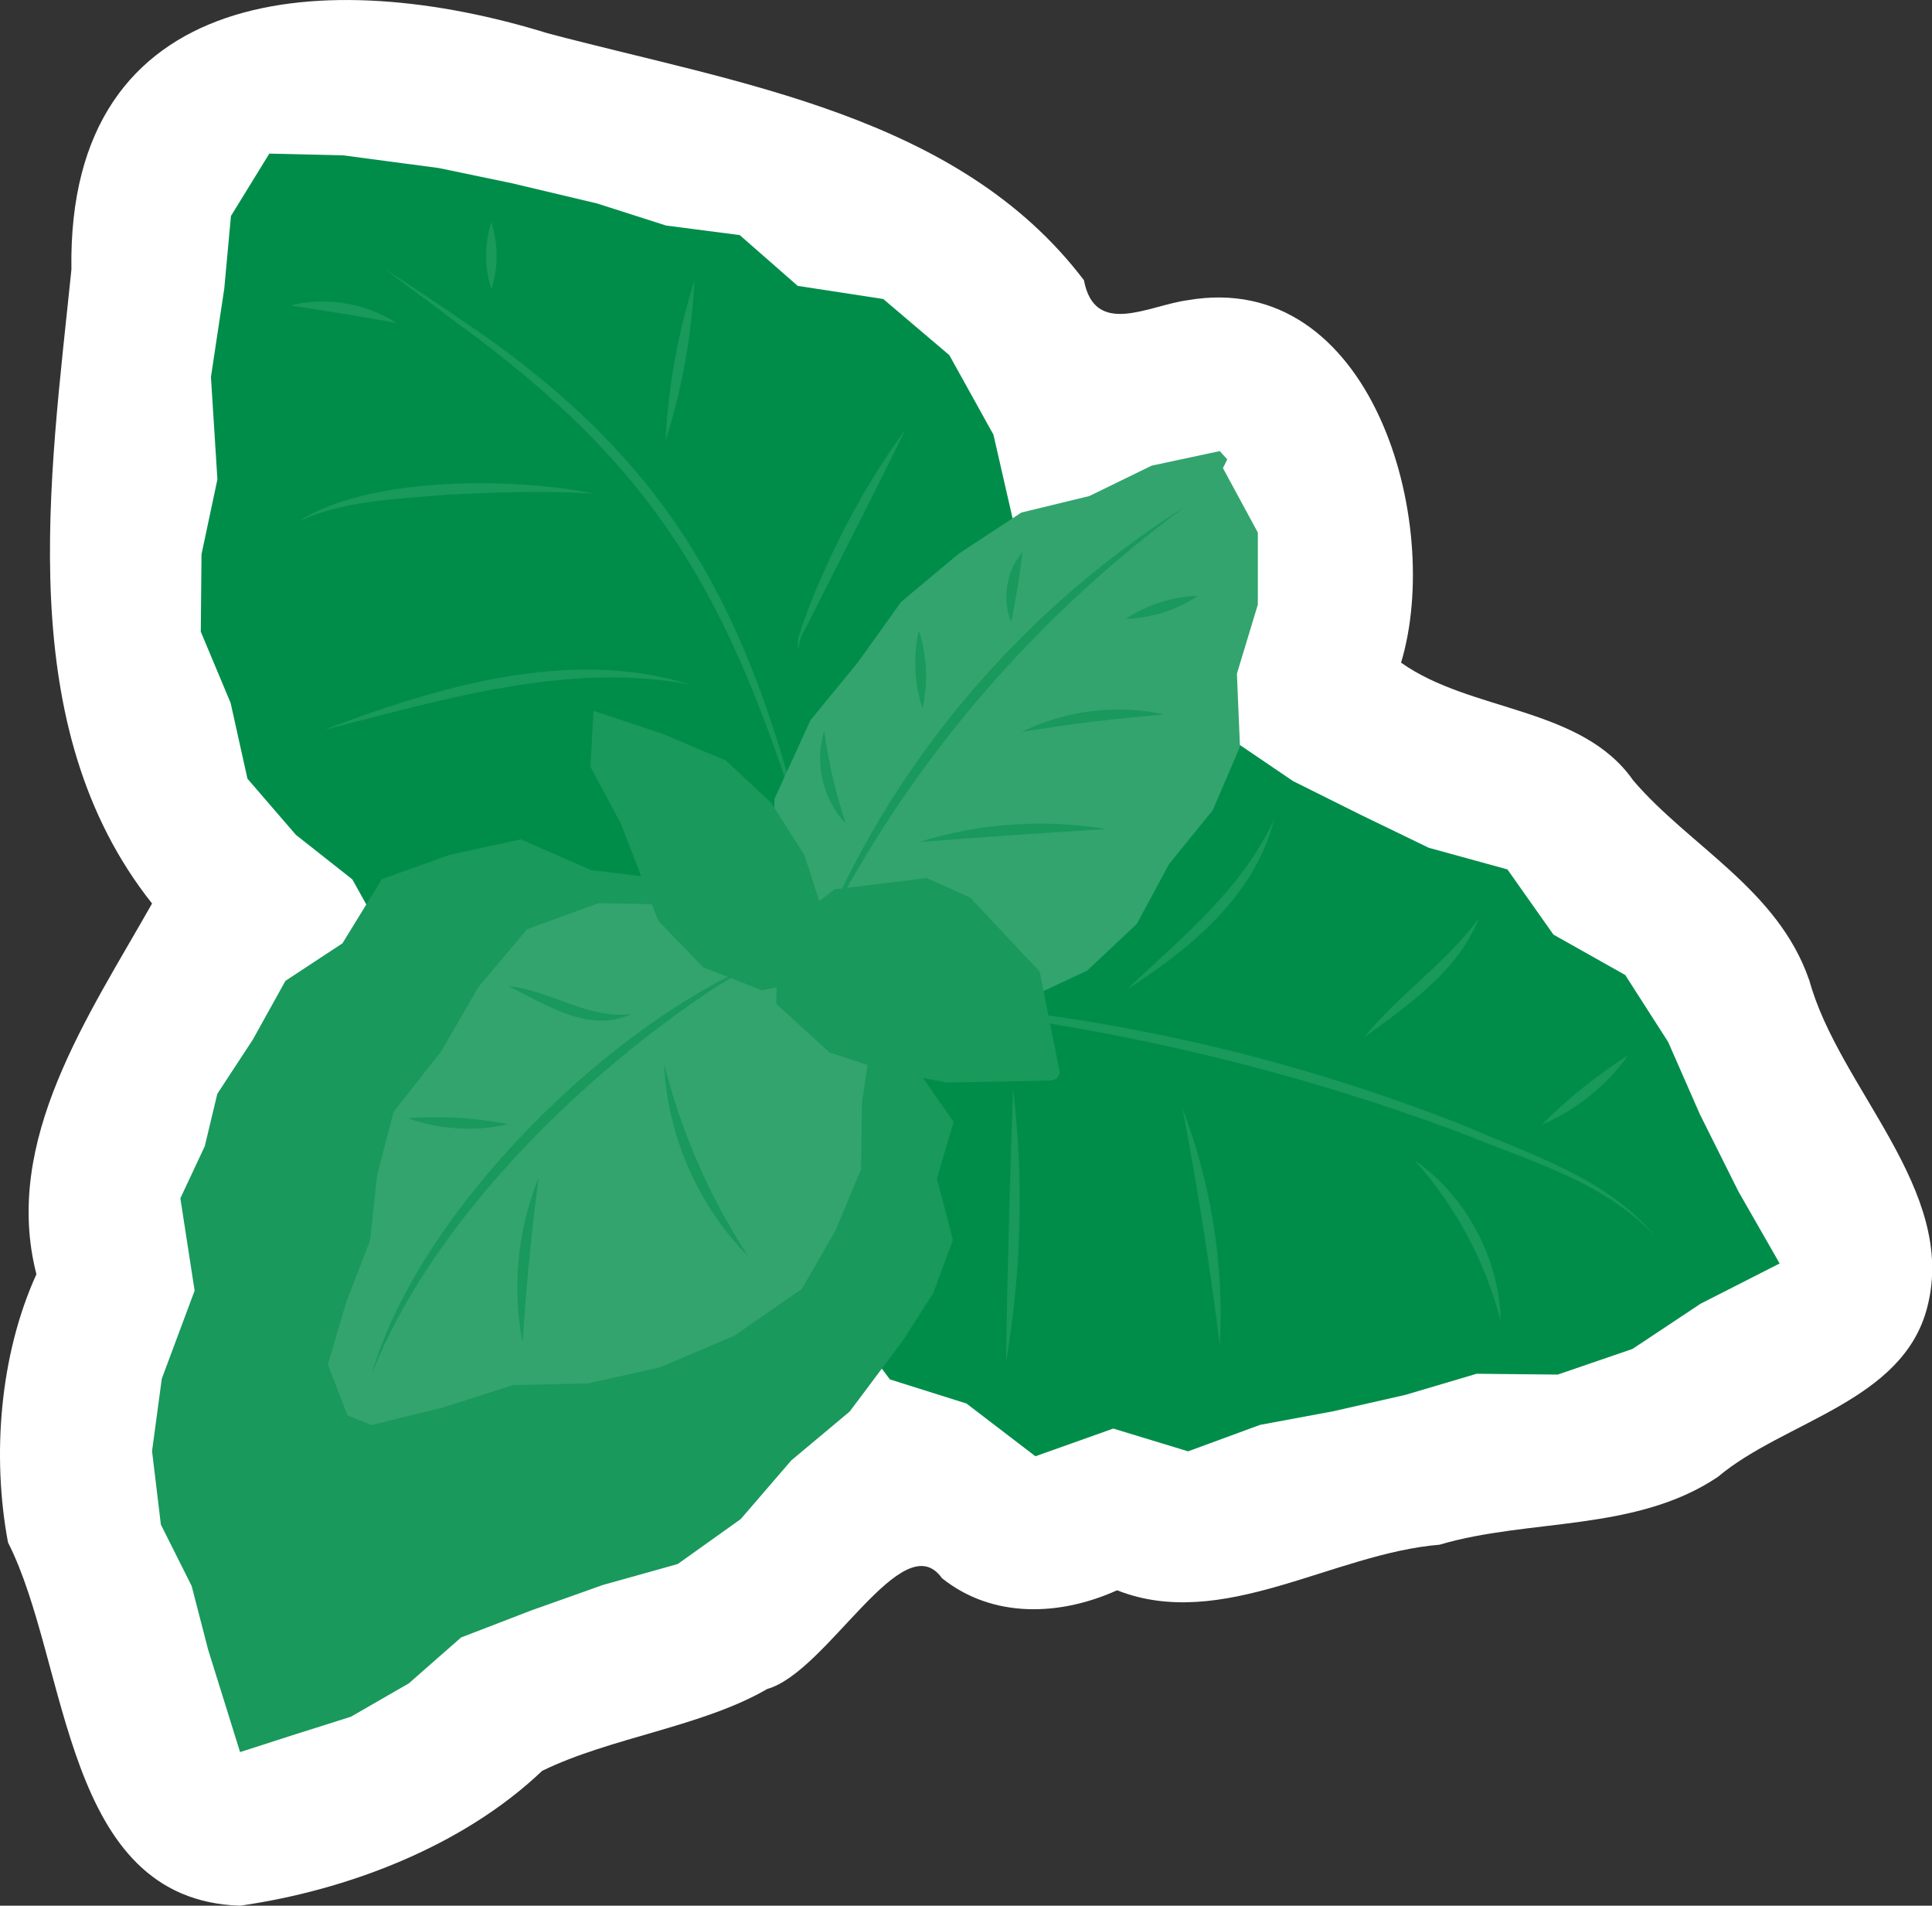 <?xml version="1.0" encoding="UTF-8"?>
<svg xmlns="http://www.w3.org/2000/svg" viewBox="0 0 188.31 185.72">
  <rect x="0" y="0" width="188.31" height="185.72" fill="#333333" stroke="none"/>
  <defs>
    <style>
      .cls-1 {
        fill: #19995c;
      }

      .cls-1, .cls-2, .cls-3, .cls-4 {
        stroke-width: 0px;
      }

      .cls-2 {
        fill: #008d4a;
      }

      .cls-5 {
        isolation: isolate;
      }

      .cls-3 {
        fill: #fff;
      }

      .cls-4 {
        fill: #33a46e;
      }

      .cls-6 {
        mix-blend-mode: multiply;
      }
    </style>
  </defs>
  <g class="cls-5">
    <g id="Layer_2" data-name="Layer 2">
      <g id="Blancos">
        <path class="cls-3" d="m176.33,95.49c-3.04-8.81-11.69-13.05-17.14-19.43-5.04-7.22-15.79-6.63-22.63-11.48,4.14-13.74-2.86-38.44-20.82-35.32-3.76.5-9.03,3.65-10.09-1.95C93.43,11.2,71.9,8.15,53.37,3.24,32.13-3.34,6.51-1.83,6.96,26.27c-2.08,20.45-5.83,44.53,7.86,61.78C8.68,98.94.19,111.13,3.55,124.18-.03,132.05-.8,141.87.78,150.32c6,11.81,5.28,34.85,22.62,35.4,10.42-1.49,21.7-5.77,29.44-13.14,6.62-3.25,15.61-4.3,21.94-7.98,5.85-1.64,13.22-16.17,17.03-10.8,4.96,3.97,11.55,3.68,17.07,1.18,10.24,4.04,21.05-3.59,31.43-4.44,8.69-2.58,19.12-1.22,27.13-6.61,6.45-5.44,18.06-7.31,20.41-16.54,2.97-11.45-8.65-21.35-11.51-31.9Z"/>
      </g>
      <g id="Productos">
        <g>
          <polygon class="cls-2" points="21.86 28.12 20.56 36.74 21.19 46.72 19.64 54.02 19.57 61.56 22.48 68.51 24.12 75.89 28.84 81.36 34.34 85.7 37.91 92.1 43.63 96.52 50.74 98.8 57.99 100.35 65.36 99.75 72.74 99.36 79.13 95.41 86.43 93.83 92.05 89.03 95.56 81.92 100.01 75.89 102.9 68.81 103.66 61.08 101.32 55.86 98.8 50.97 96.83 42.36 92.53 34.61 86.09 29.14 77.75 27.86 72.1 22.91 64.92 21.98 58.2 19.83 49.9 17.86 42.79 16.38 33.46 15.14 26.25 14.97 22.51 21.05 21.86 28.12"/>
          <polygon class="cls-2" points="82.07 128.22 86.74 134.43 94.2 136.78 100.92 141.92 108.51 139.22 115.8 141.44 122.82 138.86 129.92 137.54 136.97 135.94 143.93 133.88 151.83 133.96 159.12 131.46 165.76 127.05 173.46 123.13 169.44 116.11 165.69 108.6 162.59 101.54 158.41 95.02 151.41 91.08 146.93 84.73 139.26 82.62 132.65 79.42 126.03 76.12 119.4 71.62 111.5 73.49 104.13 73.13 96.39 70.64 89.49 74.92 81.83 74.76 76.51 79.95 71.46 84.99 70.12 92.05 68.08 99.1 71.45 105.77 71.83 114.29 77.82 120.38 80.88 128.2 82.07 128.22"/>
          <g>
            <g class="cls-6">
              <path class="cls-1" d="m161.14,120.28c-4.93-5.14-12.02-7.14-18.44-9.75-16.43-6.18-33.63-10.3-51.07-12.25-3.49-.44-7-.7-10.5-.98,3.52.06,7.04.22,10.55.49,17.57,1.42,34.93,5.5,51.3,12.02,6.37,2.77,13.53,5.01,18.17,10.46h0Z"/>
            </g>
            <g class="cls-6">
              <path class="cls-1" d="m98.74,106.09c1.06,8.84.82,17.91-.69,26.69.14-8.6.39-18.09.69-26.69h0Z"/>
            </g>
            <g class="cls-6">
              <path class="cls-1" d="m115.26,108.05c2.8,7.32,4.06,15.27,3.64,23.09-.97-7.79-2.17-15.39-3.64-23.09h0Z"/>
            </g>
            <g class="cls-6">
              <path class="cls-1" d="m137.87,113.06c4.99,3.46,8.27,9.56,8.4,15.63-1.57-5.88-4.36-11.08-8.4-15.63h0Z"/>
            </g>
            <g class="cls-6">
              <path class="cls-1" d="m109.86,96.41c5.32-5.06,11.18-9.71,14.32-16.55-1.83,7.4-8.16,12.61-14.32,16.55h0Z"/>
            </g>
            <g class="cls-6">
              <path class="cls-1" d="m132.94,101.12c3.42-4.24,7.98-7.22,11.2-11.62-2.03,5.14-6.9,8.45-11.2,11.62h0Z"/>
            </g>
            <g class="cls-6">
              <path class="cls-1" d="m150.27,109.6c2.62-2.59,5.36-4.79,8.45-6.79-2.13,3-5.07,5.36-8.45,6.79h0Z"/>
            </g>
          </g>
          <g>
            <g class="cls-6">
              <path class="cls-1" d="m78.3,81.26c-7.27-22.93-13.91-35.38-33.71-49.75-2.33-1.79-4.72-3.5-7.07-5.27,2.48,1.58,4.92,3.22,7.35,4.87,19.88,13.31,27.74,27.27,33.42,50.15h0Z"/>
            </g>
            <g class="cls-6">
              <path class="cls-1" d="m77.85,63.34c-.16-.48-.09-1.02.06-1.51.45-1.44,1-2.83,1.57-4.22,2.32-5.52,5.16-10.84,8.72-15.67-2.49,5.2-5.43,10.82-8.01,15.99,0,0-1.35,2.66-1.35,2.66-.43.89-1.06,1.72-.98,2.74h0Z"/>
            </g>
            <g class="cls-6">
              <path class="cls-1" d="m64.88,42.93c.26-5.3,1.19-10.5,2.8-15.56-.25,5.3-1.2,10.5-2.8,15.56h0Z"/>
            </g>
            <g class="cls-6">
              <path class="cls-1" d="m47.89,28.2c-.68-2.17-.69-4.37,0-6.54.69,2.17.68,4.37,0,6.54h0Z"/>
            </g>
            <g class="cls-6">
              <path class="cls-1" d="m38.63,31.47c-3.53-.64-6.79-1.17-10.34-1.7,3.47-.88,7.33-.24,10.34,1.7h0Z"/>
            </g>
            <g class="cls-6">
              <path class="cls-1" d="m57.91,48.1c-4.86-.28-9.73-.14-14.58.13-4.79.41-9.78.55-14.22,2.57,6.87-4.41,20.92-4.29,28.8-2.7h0Z"/>
            </g>
            <g class="cls-6">
              <path class="cls-1" d="m67.24,66.7c-11.87-2.25-24.13,1.51-35.58,4.41,1.41-.56,2.84-1.06,4.26-1.58,9.94-3.42,20.97-6.02,31.31-2.83h0Z"/>
            </g>
          </g>
          <polygon class="cls-1" points="33.38 91.93 27.82 95.59 24.64 101.32 21.18 106.6 19.96 111.7 17.58 116.78 18.97 125.78 15.77 134.36 14.82 141.42 15.68 148.58 18.68 154.56 20.29 160.78 23.4 170.75 28.46 169.12 34.21 167.3 39.85 164.05 44.94 159.58 51.79 156.94 58.74 154.47 66.06 152.42 72.2 148.04 77.13 142.32 82.82 137.56 87.98 130.67 90.96 126.03 92.88 120.84 91.32 114.86 92.95 109.33 87.01 100.83 82.51 92.9 77.41 88.33 71.16 85.48 64.16 85.59 57.62 84.8 50.77 81.8 43.89 83.29 37.22 85.68 33.38 91.93"/>
          <g>
            <g class="cls-6">
              <path class="cls-1" d="m29.1,157.64c5.04-19.9,17.44-37.86,34.01-49.93,0,0,3.38-2.31,3.38-2.31l-3.22,2.52c-15.87,12.84-27.88,30.29-34.17,49.72h0Z"/>
            </g>
            <g class="cls-6">
              <path class="cls-1" d="m37.1,146.1c1.53,3.69,3.25,6.93,5.45,10.26-3.22-2.33-5.31-6.29-5.45-10.26h0Z"/>
            </g>
            <g class="cls-6">
              <path class="cls-1" d="m52.68,127.63c3.12,6.43,4.3,14.16,9.96,19-6.64-3.78-8.2-12.18-9.96-19h0Z"/>
            </g>
            <g class="cls-6">
              <path class="cls-1" d="m69.96,112.35c3.86,6.49,8.19,12.46,13.14,18.17-5.91-4.68-10.54-11.09-13.14-18.17h0Z"/>
            </g>
            <g class="cls-6">
              <path class="cls-1" d="m22.08,141.29c3.04-3.53,7.79-5.68,12.45-5.61-4.48,1.35-8.48,3.15-12.45,5.61h0Z"/>
            </g>
            <g class="cls-6">
              <path class="cls-1" d="m25.57,116.88c4.95-.27,9.77-.19,14.71.25-4.86.94-9.88.85-14.71-.25h0Z"/>
            </g>
            <g class="cls-6">
              <path class="cls-1" d="m34,99.28c6.57-.56,13.22-.06,19.63,1.5-6.6-.19-13.08-.69-19.63-1.5h0Z"/>
            </g>
          </g>
          <polygon class="cls-4" points="120.86 72.76 118.2 78.97 113.95 84.2 110.81 90.03 105.97 94.59 98.41 98.12 92.53 98.63 86.57 97.84 82.03 93.91 77.09 90.1 75.43 84.06 75.48 77.87 79 70.18 83.6 64.57 87.83 58.66 93.42 53.98 99.55 49.95 106.18 48.34 112.25 45.38 118.89 43.96 119.62 44.77 119.2 45.62 122.6 51.9 122.6 58.92 120.56 65.66 120.86 72.76"/>
          <g>
            <g class="cls-6">
              <path class="cls-1" d="m115.43,49.44c-14.16,10.43-26.05,24.03-34.23,39.61,0,0-1.57,3.16-1.57,3.16,6.92-17.54,19.89-32.74,35.8-42.78h0Z"/>
            </g>
            <g class="cls-6">
              <path class="cls-1" d="m89.55,82.07c5.86-1.84,12.2-2.29,18.25-1.27-6.15.37-12.12.78-18.25,1.27h0Z"/>
            </g>
            <g class="cls-6">
              <path class="cls-1" d="m99.58,71.33c4.26-2.1,9.3-2.72,13.94-1.7-4.75.38-9.24.92-13.94,1.7h0Z"/>
            </g>
            <g class="cls-6">
              <path class="cls-1" d="m109.71,60.32c2.14-1.4,4.51-2.16,7.06-2.25-2.14,1.4-4.51,2.15-7.06,2.25h0Z"/>
            </g>
            <g class="cls-6">
              <path class="cls-1" d="m82.43,80.25c-2.22-2.31-3.08-5.96-2.09-9.01.44,3.19,1.08,5.95,2.09,9.01h0Z"/>
            </g>
            <g class="cls-6">
              <path class="cls-1" d="m89.91,69.05c-.8-2.5-.92-5.06-.35-7.62.8,2.5.91,5.06.35,7.62h0Z"/>
            </g>
            <g class="cls-6">
              <path class="cls-1" d="m98.56,60.61c-.91-2.23-.47-4.97,1.09-6.8-.27,2.41-.6,4.43-1.09,6.8h0Z"/>
            </g>
          </g>
          <polygon class="cls-4" points="38.36 108.35 36.75 114.54 36.07 120.89 33.76 126.86 31.95 132.98 33.87 137.94 36.2 138.88 43.2 137.16 50.03 134.98 57.31 134.82 64.33 133.26 71.57 130.18 78.15 125.62 81.43 119.94 83.93 113.96 84.01 107.48 85.29 99.07 80.86 92.32 73.47 89.93 66.06 88.17 58.33 88.02 51.38 90.55 46.63 96.19 43 102.46 38.36 108.35"/>
          <g>
            <g class="cls-6">
              <path class="cls-1" d="m36.26,133.8c4.7-15.94,23.3-34.27,38.59-40.41-2.13,1.07-4.22,2.19-6.18,3.54-12.81,8.69-26.61,22.37-32.41,36.88h0Z"/>
            </g>
            <g class="cls-6">
              <path class="cls-1" d="m64.73,103.69c1.7,6.72,4.41,12.9,8.17,18.72-4.87-4.91-7.87-11.81-8.17-18.72h0Z"/>
            </g>
            <g class="cls-6">
              <path class="cls-1" d="m52.49,114.8c-.71,5.41-1.21,10.63-1.55,16.07-1.05-5.34-.49-11.03,1.55-16.07h0Z"/>
            </g>
            <g class="cls-6">
              <path class="cls-1" d="m49.51,96.09c4.15.44,7.69,3.21,12,2.75-4.11,1.91-8.38-1-12-2.75h0Z"/>
            </g>
            <g class="cls-6">
              <path class="cls-1" d="m39.74,108.98c3.33-.25,6.51-.06,9.79.58-3.25.74-6.65.53-9.79-.58h0Z"/>
            </g>
          </g>
          <polygon class="cls-1" points="60.53 80.29 64.16 89.73 68.55 94.27 74.27 96.51 80.14 95.29 80.29 89.16 78.4 83.33 75.14 78.21 70.74 74.11 64.38 71.44 57.85 69.27 57.55 74.73 60.53 80.29"/>
          <polygon class="cls-1" points="80.84 102.56 86.38 104.38 92.29 105.5 102.5 105.3 103.01 105.12 103.31 104.6 101.34 94.69 94.55 87.47 90.32 85.57 81.34 86.67 75.82 90.93 75.66 97.83 80.84 102.56"/>
          <g class="cls-6">
            <path class="cls-1" d="m78.03,92.28c7.47-1.25,15.74,1.93,20.44,7.88-5.76-4.91-12.87-7.65-20.44-7.88h0Z"/>
          </g>
          <g class="cls-6">
            <path class="cls-1" d="m61.83,73.7c7.51,2.59,13.82,9.66,13.97,17.85-1.65-7.93-7.09-13.89-13.97-17.85h0Z"/>
          </g>
        </g>
      </g>
    </g>
  </g>
</svg>